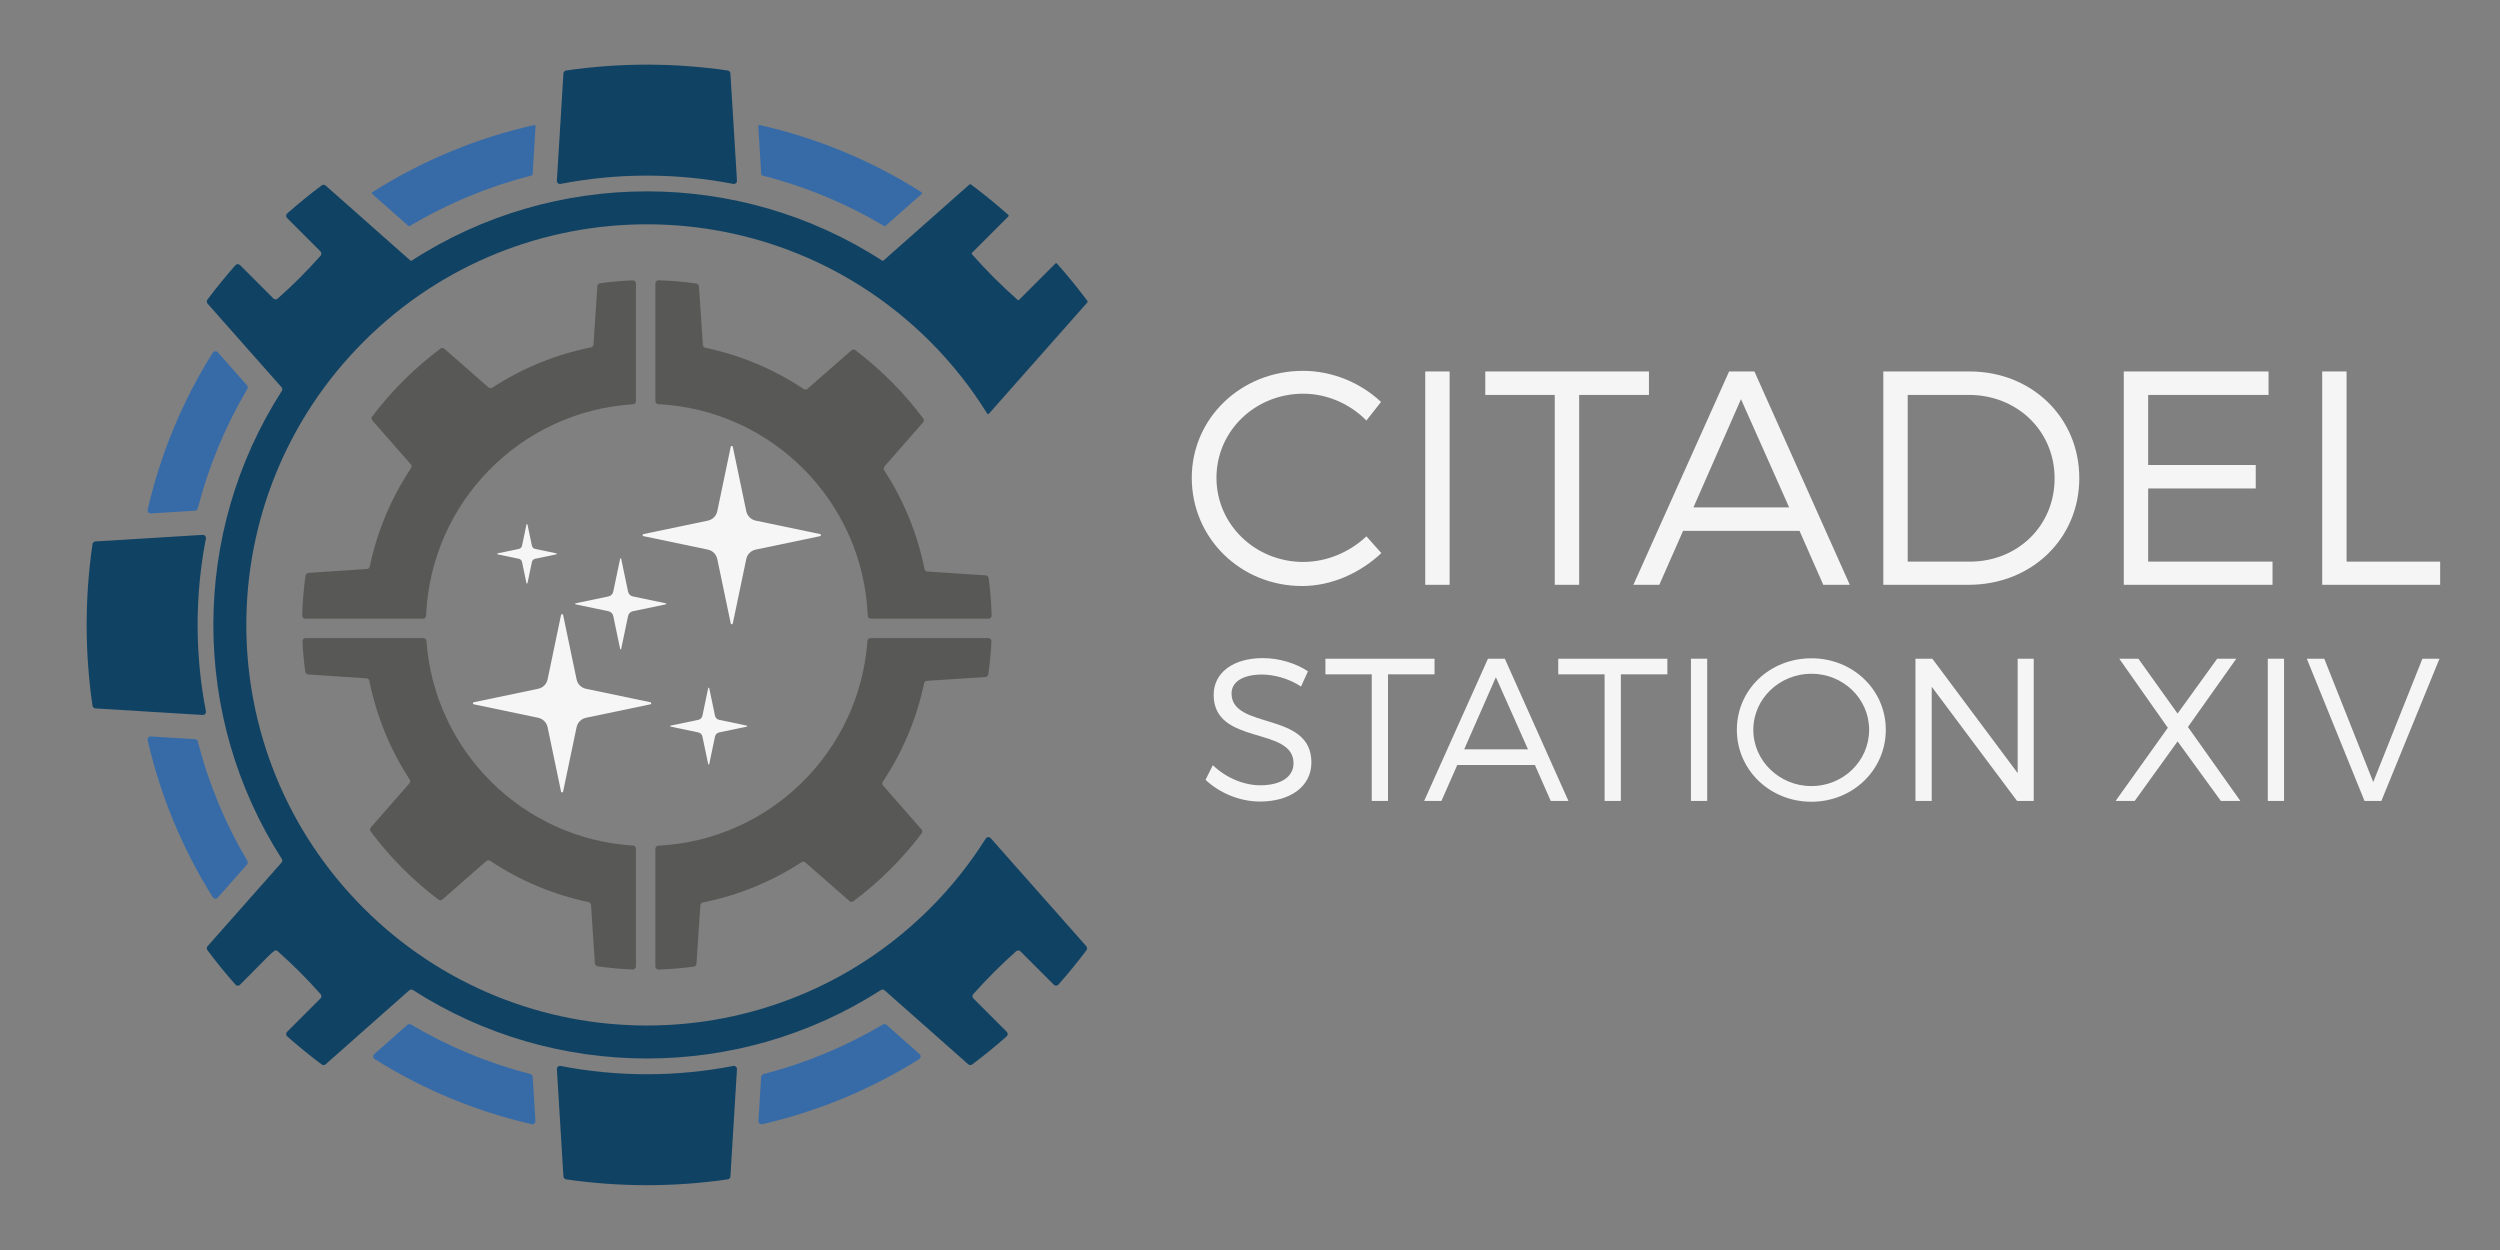 <?xml version="1.0" encoding="UTF-8" standalone="no"?>
<!-- Generator: Adobe Illustrator 24.3.0, SVG Export Plug-In . SVG Version: 6.00 Build 0) Modified manually by Zandario. Modifications for banner use by Bhijn. Font is Trueno, by KineticPlasma Fonts. -->

<svg
   aria-hidden="true"
   focusable="false"
   data-prefix="fas"
   data-icon="crow"
   class="svg-inline--fa fa-crow fa-w-20"
   role="img"
   viewBox="0 0 393.728 196.864"
   width="393.728"
   height="196.864"
   version="1.1"
   id="svg96"
   sodipodi:docname="logo.svg"
   inkscape:version="1.2.2 (732a01da63, 2022-12-09)"
   inkscape:export-filename="..\Git\Citadel-14\Resources\Textures\Logo\logo.png"
   inkscape:export-xdpi="77.699997"
   inkscape:export-ydpi="77.699997"
   xmlns:inkscape="http://www.inkscape.org/namespaces/inkscape"
   xmlns:sodipodi="http://sodipodi.sourceforge.net/DTD/sodipodi-0.dtd"
   xmlns="http://www.w3.org/2000/svg"
   xmlns:svg="http://www.w3.org/2000/svg">
  <rect x="0" y="0" width="393.728" height="196.864" fill="#808080" stroke="none"/>
  <defs
     id="defs100">
    <rect
       x="201.96"
       y="95.876"
       width="200.866"
       height="70.722"
       id="rect417" />
    <rect
       x="191.557"
       y="26.054"
       width="206.161"
       height="99.423"
       id="rect434" />
  </defs>
  <sodipodi:namedview
     id="namedview98"
     pagecolor="#505050"
     bordercolor="#eeeeee"
     borderopacity="1"
     inkscape:showpageshadow="0"
     inkscape:pageopacity="0"
     inkscape:pagecheckerboard="0"
     inkscape:deskcolor="#505050"
     showgrid="false"
     inkscape:zoom="2.5565104"
     inkscape:cx="187.1692"
     inkscape:cy="116.56514"
     inkscape:window-width="1920"
     inkscape:window-height="1057"
     inkscape:window-x="-8"
     inkscape:window-y="-8"
     inkscape:window-maximized="1"
     inkscape:current-layer="layer1" />
  <style
     type="text/css"
     id="style52">
	.st0{fill:#00132c;}
	.st1{fill:#376BA8;}
	.st2{fill:#104264;}
	.st3{fill:#585857;}
	.st4{fill:#F6F6F6;}
</style>
  <g
     id="g94">
    <g
       id="g92">
      <g
         id="g66">
        <path
           class="st1"
           d="m 31.15,116.777 c -0.054,-0.208 -0.235,-0.357 -0.449,-0.37 l -6.932,-0.424 c -0.156,-0.01 -0.307,0.055 -0.408,0.174 -0.101,0.119 -0.14,0.279 -0.105,0.431 1.984,8.627 5.399,16.987 10.25,24.709 0.083,0.132 0.223,0.217 0.379,0.23 0.155,0.013 0.308,-0.048 0.411,-0.165 l 4.599,-5.198 c 0.142,-0.161 0.165,-0.395 0.055,-0.58 -3.516,-5.946 -6.114,-12.281 -7.8,-18.806 z"
           id="path54" />
        <path
           class="st1"
           d="m 30.701,80.433 c 0.214,-0.013 0.395,-0.163 0.449,-0.37 1.686,-6.524 4.284,-12.86 7.8,-18.805 0.109,-0.185 0.087,-0.419 -0.055,-0.58 l -4.599,-5.198 c -0.103,-0.117 -0.256,-0.178 -0.411,-0.165 -0.155,0.013 -0.296,0.098 -0.379,0.23 -4.851,7.721 -8.265,16.081 -10.25,24.708 -0.035,0.152 0.004,0.312 0.105,0.431 0.101,0.119 0.252,0.184 0.408,0.174 z"
           id="path56" />
        <path
           class="st1"
           d="m 83.898,169.605 c -0.013,-0.214 -0.163,-0.395 -0.37,-0.449 -6.524,-1.686 -12.86,-4.284 -18.805,-7.8 -0.185,-0.109 -0.419,-0.087 -0.58,0.055 l -5.199,4.599 c -0.117,0.103 -0.178,0.256 -0.165,0.411 0.013,0.155 0.098,0.296 0.23,0.379 7.721,4.851 16.081,8.265 24.708,10.25 0.152,0.035 0.312,-0.004 0.431,-0.105 0.119,-0.101 0.184,-0.252 0.174,-0.408 z"
           id="path58" />
        <path
           class="st1"
           d="m 139.629,161.41 c -0.161,-0.142 -0.395,-0.165 -0.58,-0.055 -5.945,3.516 -12.281,6.114 -18.806,7.801 -0.208,0.054 -0.357,0.235 -0.37,0.449 l -0.424,6.932 c -0.01,0.156 0.055,0.307 0.174,0.408 0.119,0.101 0.279,0.14 0.431,0.105 8.627,-1.985 16.987,-5.399 24.709,-10.25 0.132,-0.083 0.217,-0.223 0.23,-0.379 0.013,-0.155 -0.049,-0.308 -0.165,-0.411 z"
           id="path60" />
        <path
           class="st1"
           d="m 119.888,27.475 c 0.004,0.072 0.055,0.133 0.124,0.15 6.681,1.704 13.168,4.362 19.243,7.982 0.062,0.037 0.141,0.03 0.194,-0.018 l 5.707,-5.049 c 0.039,-0.034 0.059,-0.085 0.055,-0.137 -0.004,-0.052 -0.032,-0.099 -0.076,-0.127 -7.953,-5.058 -16.593,-8.583 -25.511,-10.583 -0.051,-0.011 -0.104,0.002 -0.144,0.036 -0.04,0.034 -0.061,0.084 -0.058,0.136 z"
           id="path62" />
        <path
           class="st1"
           d="m 64.322,35.589 c 0.054,0.048 0.133,0.055 0.194,0.018 6.075,-3.62 12.561,-6.278 19.242,-7.982 0.07,-0.018 0.12,-0.079 0.124,-0.15 l 0.466,-7.61 c 0.003,-0.052 -0.018,-0.102 -0.058,-0.136 -0.04,-0.034 -0.093,-0.047 -0.144,-0.036 -8.918,2 -17.559,5.525 -25.511,10.583 -0.044,0.028 -0.072,0.075 -0.076,0.127 -0.004,0.052 0.016,0.103 0.055,0.137 z"
           id="path64" />
      </g>
      <g
         id="g74">
        <path
           class="st2"
           d="m 115.478,28.962 c 0.15,0.029 0.306,-0.013 0.421,-0.114 0.115,-0.101 0.177,-0.25 0.168,-0.402 l -1.033,-16.887 c -0.014,-0.234 -0.191,-0.426 -0.423,-0.459 -8.46,-1.223 -16.976,-1.225 -25.451,10e-7 -0.232,0.034 -0.409,0.225 -0.423,0.459 l -1.033,16.887 c -0.009,0.153 0.053,0.302 0.168,0.403 0.115,0.101 0.271,0.143 0.421,0.114 8.94,-1.74 18.233,-1.742 27.186,0 z"
           id="path68" />
        <path
           class="st2"
           d="m 101.885,169.183 c -4.649,0 -9.194,-0.449 -13.593,-1.305 -0.15,-0.029 -0.306,0.013 -0.421,0.114 -0.115,0.101 -0.177,0.25 -0.168,0.402 l 1.033,16.887 c 0.014,0.234 0.191,0.426 0.423,0.459 8.46,1.223 16.976,1.225 25.451,0 0.232,-0.034 0.409,-0.225 0.423,-0.459 l 1.033,-16.887 c 0.009,-0.153 -0.053,-0.302 -0.168,-0.403 -0.115,-0.101 -0.271,-0.143 -0.421,-0.114 -4.399,0.856 -8.944,1.305 -13.593,1.305 z"
           id="path70" />
        <path
           class="st2"
           d="m 31.122,98.42 c 0,-4.649 0.449,-9.194 1.305,-13.593 0.029,-0.15 -0.013,-0.306 -0.114,-0.421 -0.101,-0.115 -0.25,-0.177 -0.402,-0.168 l -16.887,1.033 c -0.234,0.014 -0.426,0.191 -0.459,0.423 -1.223,8.46 -1.225,16.976 0,25.451 0.034,0.232 0.225,0.409 0.459,0.423 l 16.887,1.033 c 0.153,0.009 0.302,-0.053 0.403,-0.168 0.101,-0.115 0.143,-0.271 0.114,-0.421 -0.856,-4.399 -1.305,-8.944 -1.305,-13.593 z"
           id="path72" />
      </g>
      <path
         class="st2"
         d="m 159.189,135.578 -3.157,-3.568 c -0.103,-0.117 -0.255,-0.178 -0.411,-0.165 -0.155,0.013 -0.296,0.098 -0.379,0.229 -2.453,3.888 -5.357,7.572 -8.744,10.959 -24.639,24.639 -64.587,24.639 -89.227,0 -24.639,-24.639 -24.639,-64.587 0,-89.227 24.639,-24.639 64.587,-24.639 89.227,0 3.495,3.495 6.476,7.306 8.977,11.331 0.028,0.044 0.075,0.073 0.127,0.078 0.052,0.004 0.103,-0.016 0.138,-0.055 L 171.26,47.618 c 0.052,-0.059 0.056,-0.145 0.009,-0.208 -1.502,-2.021 -3.111,-3.988 -4.807,-5.904 -0.03,-0.034 -0.073,-0.054 -0.119,-0.056 -0.046,-0.001 -0.09,0.016 -0.122,0.048 l -5.727,5.727 c -0.062,0.062 -0.161,0.065 -0.227,0.006 -1.26,-1.121 -2.503,-2.273 -3.711,-3.481 -1.208,-1.208 -2.36,-2.451 -3.481,-3.711 -0.058,-0.065 -0.056,-0.165 0.007,-0.227 l 5.727,-5.727 c 0.032,-0.032 0.05,-0.077 0.048,-0.122 -0.001,-0.046 -0.022,-0.089 -0.056,-0.119 -1.917,-1.696 -3.883,-3.305 -5.904,-4.807 -0.063,-0.047 -0.15,-0.043 -0.208,0.009 l -13.549,11.987 c -0.056,0.049 -0.137,0.055 -0.2,0.015 -22.479,-14.549 -51.626,-14.549 -74.106,0 -0.062,0.04 -0.144,0.034 -0.2,-0.015 L 51.284,29.224 C 51.108,29.068 50.848,29.057 50.66,29.198 c -1.853,1.387 -3.66,2.863 -5.425,4.414 -0.103,0.09 -0.164,0.219 -0.168,0.356 -0.004,0.137 0.048,0.27 0.144,0.366 l 5.259,5.259 c 0.186,0.186 0.194,0.484 0.019,0.68 -1.056,1.181 -2.14,2.345 -3.274,3.479 -1.134,1.134 -2.298,2.218 -3.479,3.273 -0.196,0.175 -0.494,0.167 -0.68,-0.019 L 37.799,41.746 c -0.097,-0.097 -0.229,-0.149 -0.366,-0.145 -0.137,0.004 -0.266,0.066 -0.356,0.168 -1.55,1.765 -3.027,3.571 -4.414,5.425 -0.141,0.188 -0.13,0.448 0.026,0.624 l 11.644,13.162 c 0.147,0.166 0.165,0.409 0.046,0.595 -14.369,22.381 -14.369,51.307 0,73.688 0.12,0.186 0.101,0.43 -0.046,0.595 l -11.644,13.162 c -0.155,0.176 -0.166,0.436 -0.026,0.624 1.478,1.976 2.943,3.751 4.414,5.425 0.09,0.103 0.219,0.164 0.356,0.168 0.137,0.004 0.27,-0.048 0.366,-0.144 5.431,-5.431 5.447,-5.718 5.939,-5.278 1.181,1.056 2.345,2.14 3.479,3.273 1.134,1.134 2.218,2.298 3.274,3.479 0.175,0.196 0.167,0.494 -0.019,0.68 l -5.259,5.259 c -0.097,0.097 -0.149,0.229 -0.145,0.366 0.004,0.137 0.066,0.266 0.168,0.356 1.765,1.55 3.572,3.027 5.425,4.414 0.188,0.141 0.448,0.13 0.624,-0.026 l 13.162,-11.644 c 0.166,-0.147 0.409,-0.165 0.595,-0.045 22.381,14.369 51.307,14.369 73.688,0 0.186,-0.12 0.43,-0.101 0.595,0.045 l 13.162,11.644 c 0.176,0.155 0.436,0.166 0.624,0.026 1.853,-1.387 3.66,-2.863 5.425,-4.414 0.103,-0.09 0.164,-0.219 0.168,-0.356 0.004,-0.137 -0.048,-0.27 -0.144,-0.366 l -5.259,-5.259 c -0.186,-0.186 -0.194,-0.484 -0.019,-0.68 1.056,-1.181 2.14,-2.345 3.274,-3.479 1.134,-1.134 2.298,-2.218 3.479,-3.273 0.196,-0.175 0.494,-0.167 0.68,0.019 l 5.259,5.259 c 0.097,0.097 0.229,0.149 0.366,0.145 0.137,-0.004 0.266,-0.066 0.356,-0.168 1.55,-1.765 3.027,-3.571 4.414,-5.425 0.141,-0.188 0.13,-0.448 -0.026,-0.624 z"
         id="path76" />
      <path
         class="st3"
         d="m 136.664,96.964 c 0.011,0.265 0.229,0.475 0.494,0.475 h 18.522 c 0.134,0 0.262,-0.054 0.355,-0.15 0.093,-0.096 0.144,-0.225 0.14,-0.359 -0.055,-1.99 -0.215,-3.954 -0.477,-5.886 -0.032,-0.233 -0.223,-0.411 -0.458,-0.427 l -9.191,-0.61 c -0.223,-0.015 -0.408,-0.177 -0.452,-0.397 -1.13,-5.637 -3.312,-10.89 -6.349,-15.541 -0.121,-0.186 -0.104,-0.43 0.042,-0.597 l 6.086,-6.951 c 0.154,-0.176 0.164,-0.435 0.023,-0.623 -3.033,-4.049 -6.576,-7.627 -10.678,-10.745 -0.187,-0.142 -0.449,-0.134 -0.625,0.021 l -6.918,6.057 c -0.168,0.147 -0.414,0.163 -0.6,0.039 -4.628,-3.082 -9.866,-5.319 -15.493,-6.499 -0.217,-0.046 -0.378,-0.23 -0.392,-0.451 L 110.082,45.112 c -0.015,-0.234 -0.192,-0.424 -0.424,-0.457 -1.947,-0.278 -3.928,-0.448 -5.935,-0.515 -0.134,-0.004 -0.264,0.046 -0.361,0.139 -0.096,0.093 -0.151,0.222 -0.151,0.356 v 18.526 c 0,0.264 0.206,0.481 0.47,0.494 17.912,0.911 32.242,15.353 32.982,33.309 z M 103.682,133.185 c -0.263,0.013 -0.47,0.231 -0.47,0.494 v 18.526 c 0,0.134 0.054,0.263 0.151,0.356 0.097,0.093 0.227,0.144 0.361,0.139 1.871,-0.064 3.719,-0.22 5.538,-0.467 0.233,-0.032 0.411,-0.223 0.427,-0.458 l 0.61,-9.191 c 0.015,-0.223 0.177,-0.408 0.397,-0.452 5.637,-1.13 10.89,-3.312 15.541,-6.349 0.186,-0.121 0.43,-0.104 0.597,0.042 l 6.952,6.086 c 0.176,0.154 0.435,0.164 0.623,0.023 3.971,-2.974 7.567,-6.498 10.745,-10.678 0.142,-0.187 0.134,-0.449 -0.021,-0.625 l -6.057,-6.918 c -0.147,-0.168 -0.163,-0.414 -0.039,-0.6 3.082,-4.628 5.319,-9.865 6.499,-15.493 0.045,-0.217 0.23,-0.378 0.451,-0.392 l 9.208,-0.611 c 0.233,-0.015 0.424,-0.192 0.457,-0.423 0.244,-1.704 0.41,-3.433 0.493,-5.184 0.006,-0.135 -0.043,-0.267 -0.136,-0.365 -0.093,-0.098 -0.223,-0.153 -0.358,-0.153 h -18.547 c -0.26,0 -0.475,0.2 -0.493,0.46 -1.254,17.456 -15.373,31.342 -32.927,32.235 z M 93.472,54.256 c -0.015,0.223 -0.177,0.408 -0.397,0.452 -5.637,1.13 -10.89,3.312 -15.541,6.349 -0.186,0.121 -0.43,0.104 -0.597,-0.042 L 69.986,54.929 c -0.176,-0.154 -0.435,-0.164 -0.623,-0.023 -3.963,2.969 -7.561,6.49 -10.745,10.678 -0.142,0.187 -0.134,0.449 0.021,0.625 l 6.057,6.918 c 0.147,0.168 0.163,0.414 0.039,0.6 -3.082,4.628 -5.319,9.866 -6.499,15.493 -0.046,0.217 -0.23,0.378 -0.451,0.392 l -9.208,0.611 c -0.234,0.015 -0.424,0.192 -0.457,0.424 -0.294,2.059 -0.468,4.156 -0.525,6.283 -0.004,0.134 0.047,0.263 0.14,0.359 0.093,0.096 0.221,0.15 0.355,0.15 h 18.522 c 0.266,0 0.483,-0.209 0.494,-0.475 0.734,-17.825 14.86,-32.193 32.588,-33.294 0.261,-0.016 0.464,-0.232 0.464,-0.494 V 44.647 c 0,-0.135 -0.055,-0.264 -0.152,-0.357 -0.097,-0.093 -0.229,-0.143 -0.363,-0.138 -1.734,0.073 -3.446,0.226 -5.135,0.456 -0.233,0.032 -0.411,0.223 -0.427,0.458 z M 67.163,100.95 c -0.019,-0.259 -0.234,-0.46 -0.493,-0.46 H 48.125 c -0.135,0 -0.265,0.056 -0.358,0.154 -0.093,0.098 -0.143,0.23 -0.136,0.365 0.078,1.615 0.228,3.211 0.442,4.787 0.032,0.233 0.223,0.411 0.458,0.427 l 9.191,0.61 c 0.223,0.015 0.408,0.177 0.452,0.397 1.13,5.637 3.312,10.89 6.349,15.541 0.121,0.186 0.104,0.43 -0.042,0.597 l -6.086,6.951 c -0.154,0.176 -0.164,0.435 -0.023,0.623 3.101,4.14 6.668,7.697 10.678,10.745 0.187,0.142 0.449,0.134 0.625,-0.021 l 6.918,-6.057 c 0.168,-0.147 0.414,-0.163 0.6,-0.039 4.628,3.082 9.865,5.319 15.493,6.499 0.217,0.045 0.378,0.23 0.392,0.451 l 0.611,9.207 c 0.015,0.233 0.192,0.424 0.423,0.457 1.817,0.26 3.663,0.428 5.532,0.503 0.135,0.005 0.266,-0.044 0.363,-0.138 0.097,-0.093 0.153,-0.222 0.153,-0.357 V 133.663 c 0,-0.262 -0.203,-0.477 -0.464,-0.494 -17.371,-1.078 -31.288,-14.894 -32.533,-32.22 z"
         id="path78" />
      <g
         id="g90">
        <path
           class="st4"
           d="m 88.361,96.847 c 0.016,-0.077 0.084,-0.132 0.162,-0.132 0.078,0 0.146,0.055 0.162,0.132 l 2.122,10.151 c 0.155,0.743 0.736,1.323 1.479,1.479 l 10.151,2.122 c 0.077,0.016 0.132,0.084 0.132,0.162 0,0.078 -0.055,0.146 -0.132,0.162 l -10.151,2.122 c -0.743,0.155 -1.324,0.736 -1.479,1.479 l -2.122,10.151 c -0.016,0.077 -0.084,0.132 -0.162,0.132 -0.078,0 -0.146,-0.055 -0.162,-0.132 l -2.122,-10.151 c -0.155,-0.743 -0.736,-1.323 -1.479,-1.479 L 74.61,110.922 c -0.077,-0.016 -0.132,-0.084 -0.132,-0.162 0,-0.078 0.055,-0.146 0.132,-0.162 l 10.151,-2.122 c 0.743,-0.155 1.323,-0.736 1.479,-1.479 z"
           id="path80" />
        <path
           class="st4"
           d="m 115.086,70.363 c 0.016,-0.077 0.084,-0.132 0.162,-0.132 0.078,0 0.146,0.055 0.162,0.132 l 2.122,10.151 c 0.155,0.743 0.736,1.323 1.479,1.479 l 10.151,2.122 c 0.077,0.016 0.132,0.084 0.132,0.162 0,0.078 -0.055,0.146 -0.132,0.162 l -10.151,2.122 c -0.743,0.155 -1.323,0.736 -1.479,1.479 l -2.122,10.151 c -0.016,0.077 -0.084,0.132 -0.162,0.132 -0.078,0 -0.146,-0.055 -0.162,-0.132 l -2.122,-10.151 c -0.155,-0.743 -0.736,-1.324 -1.479,-1.479 l -10.151,-2.122 c -0.077,-0.016 -0.132,-0.084 -0.132,-0.162 0,-0.078 0.055,-0.146 0.132,-0.162 l 10.151,-2.122 c 0.743,-0.155 1.324,-0.736 1.479,-1.479 z"
           id="path82" />
        <path
           class="st4"
           d="m 97.667,87.993 c 0.008,-0.038 0.042,-0.066 0.081,-0.066 0.039,0 0.073,0.027 0.081,0.066 l 1.084,5.185 c 0.079,0.379 0.375,0.675 0.754,0.754 l 5.185,1.084 c 0.038,0.008 0.066,0.042 0.066,0.081 0,0.039 -0.028,0.073 -0.066,0.081 l -5.185,1.084 c -0.379,0.079 -0.675,0.375 -0.754,0.754 l -1.084,5.185 c -0.008,0.038 -0.042,0.066 -0.081,0.066 -0.039,0 -0.073,-0.028 -0.081,-0.066 l -1.084,-5.185 c -0.079,-0.379 -0.375,-0.675 -0.754,-0.754 l -5.185,-1.084 c -0.038,-0.008 -0.066,-0.042 -0.066,-0.081 0,-0.039 0.027,-0.073 0.066,-0.081 l 5.185,-1.084 c 0.379,-0.079 0.675,-0.375 0.754,-0.754 z"
           id="path84" />
        <path
           class="st4"
           d="m 111.534,108.37 c 0.008,-0.038 0.042,-0.066 0.081,-0.066 0.039,0 0.073,0.028 0.081,0.066 l 0.91,4.355 c 0.067,0.322 0.319,0.574 0.642,0.642 l 4.355,0.91 c 0.038,0.008 0.066,0.042 0.066,0.081 0,0.039 -0.028,0.073 -0.066,0.081 l -4.355,0.91 c -0.322,0.067 -0.574,0.319 -0.642,0.642 l -0.91,4.355 c -0.008,0.038 -0.042,0.066 -0.081,0.066 -0.039,0 -0.073,-0.028 -0.081,-0.066 l -0.91,-4.355 c -0.067,-0.322 -0.319,-0.574 -0.642,-0.642 l -4.355,-0.91 c -0.038,-0.008 -0.066,-0.042 -0.066,-0.081 0,-0.039 0.028,-0.073 0.066,-0.081 l 4.355,-0.91 c 0.322,-0.067 0.574,-0.319 0.642,-0.642 z"
           id="path86" />
        <path
           class="st4"
           d="m 82.912,82.614 c 0.008,-0.038 0.042,-0.066 0.081,-0.066 0.039,0 0.073,0.027 0.081,0.066 l 0.696,3.332 c 0.053,0.253 0.251,0.451 0.503,0.503 l 3.332,0.696 c 0.038,0.008 0.066,0.042 0.066,0.081 0,0.039 -0.027,0.073 -0.066,0.081 l -3.332,0.696 c -0.253,0.053 -0.451,0.251 -0.503,0.503 l -0.696,3.332 c -0.008,0.038 -0.042,0.066 -0.081,0.066 -0.039,0 -0.073,-0.027 -0.081,-0.066 l -0.696,-3.332 c -0.053,-0.253 -0.251,-0.451 -0.503,-0.503 l -3.332,-0.696 c -0.038,-0.008 -0.066,-0.042 -0.066,-0.081 0,-0.039 0.027,-0.073 0.066,-0.081 l 3.332,-0.696 c 0.253,-0.053 0.451,-0.251 0.503,-0.503 z"
           id="path88" />
      </g>
    </g>
  </g>
  <g
     inkscape:groupmode="layer"
     id="layer1"
     inkscape:label="TextHeader">
    <g
       aria-label="CITADEL"
       transform="translate(-5.783,7.656)"
       id="text432"
       style="font-size:64px;white-space:pre;shape-inside:url(#rect434);display:inline;fill:#f5f5f5">
      <path
         d="m 193.477,67.596 c 0,9.504 7.68,17.04 17.376,17.04 4.656,0 9.168,-2.064 12.48,-5.184 l -2.352,-2.64 c -2.64,2.496 -6.24,4.032 -9.936,4.032 -7.584,0 -13.68,-5.904 -13.68,-13.248 0,-7.392 6.096,-13.248 13.68,-13.248 3.696,0 7.344,1.584 9.936,4.224 l 2.304,-2.928 c -3.216,-3.024 -7.68,-4.896 -12.288,-4.896 -9.744,0 -17.52,7.44 -17.52,16.848 z"
         style="font-weight:300;font-size:48px;font-family:Trueno;-inkscape-font-specification:'Trueno Light'"
         id="path1804" />
      <path
         d="m 230.245,84.444 h 3.84 v -33.6 h -3.84 z"
         style="font-weight:300;font-size:48px;font-family:Trueno;-inkscape-font-specification:'Trueno Light'"
         id="path1806" />
      <path
         d="m 239.701,54.54 h 10.944 v 29.904 h 3.84 v -29.904 h 10.992 v -3.696 h -25.776 z"
         style="font-weight:300;font-size:48px;font-family:Trueno;-inkscape-font-specification:'Trueno Light'"
         id="path1808" />
      <path
         d="m 263.029,84.444 h 4.08 l 3.744,-8.496 h 18.336 l 3.744,8.496 h 4.176 l -15.024,-33.6 h -3.984 z m 9.456,-12.192 7.488,-17.04 7.584,17.04 z"
         style="font-weight:300;font-size:48px;font-family:Trueno;-inkscape-font-specification:'Trueno Light'"
         id="path1810" />
      <path
         d="m 302.389,84.444 h 13.44 c 9.888,0 17.424,-7.248 17.424,-16.8 0,-9.552 -7.488,-16.8 -17.28,-16.8 h -13.584 z m 3.84,-3.648 v -26.256 h 9.648 c 7.536,0 13.488,5.616 13.488,13.152 0,7.488 -5.856,13.104 -13.344,13.104 z"
         style="font-weight:300;font-size:48px;font-family:Trueno;-inkscape-font-specification:'Trueno Light'"
         id="path1812" />
      <path
         d="m 340.261,84.444 h 23.424 v -3.648 h -19.584 v -11.52 h 16.944 v -3.696 h -16.944 v -11.04 h 18.96 v -3.696 h -22.8 z"
         style="font-weight:300;font-size:48px;font-family:Trueno;-inkscape-font-specification:'Trueno Light'"
         id="path1814" />
      <path
         d="m 371.509,84.444 h 18.576 v -3.648 h -14.736 v -29.952 h -3.84 z"
         style="font-weight:300;font-size:48px;font-family:Trueno;-inkscape-font-specification:'Trueno Light'"
         id="path1816" />
    </g>
  </g>
  <g
     inkscape:groupmode="layer"
     id="layer2"
     inkscape:label="TextSub">
    <g
       aria-label="STATION XIV"
       transform="translate(-13.124,-13.853)"
       id="text415"
       style="font-weight:300;font-size:48px;font-family:Trueno;-inkscape-font-specification:'Trueno Light';white-space:pre;shape-inside:url(#rect417);display:inline;fill:#f5f5f5">
      <path
         d="m 202.985,136.665 c 2.112,2.016 5.312,3.424 8.576,3.424 4.8,0 8.096,-2.4 8.096,-6.144 0.032,-8.128 -12.576,-5.12 -12.576,-10.88 0,-1.888 1.888,-2.976 4.768,-2.976 1.792,0 4.16,0.544 6.176,1.888 l 1.088,-2.4 c -1.856,-1.248 -4.512,-2.08 -7.104,-2.08 -4.64,0 -7.744,2.272 -7.744,5.792 0,8.032 12.608,4.896 12.576,10.784 0,2.144 -2.016,3.456 -5.248,3.456 -2.528,0 -5.376,-1.152 -7.456,-3.168 z"
         style="font-size:32px"
         id="path1783" />
      <path
         d="m 221.865,120.057 h 7.296 v 19.936 h 2.56 v -19.936 h 7.328 v -2.464 h -17.184 z"
         style="font-size:32px"
         id="path1785" />
      <path
         d="m 237.417,139.993 h 2.72 l 2.496,-5.664 h 12.224 l 2.496,5.664 h 2.784 l -10.016,-22.4 h -2.656 z m 6.304,-8.128 4.992,-11.36 5.056,11.36 z"
         style="font-size:32px"
         id="path1787" />
      <path
         d="m 258.537,120.057 h 7.296 v 19.936 h 2.56 v -19.936 h 7.328 v -2.464 h -17.184 z"
         style="font-size:32px"
         id="path1789" />
      <path
         d="m 279.433,139.993 h 2.56 v -22.4 h -2.56 z"
         style="font-size:32px"
         id="path1791" />
      <path
         d="m 286.665,128.793 c 0,6.304 5.184,11.328 11.744,11.328 6.528,0 11.712,-5.024 11.712,-11.328 0,-6.304 -5.184,-11.264 -11.712,-11.264 -6.56,0 -11.744,4.928 -11.744,11.264 z m 2.592,0 c 0,-4.928 4.16,-8.832 9.152,-8.832 4.992,0 9.088,3.904 9.088,8.832 0,4.928 -4.096,8.864 -9.088,8.864 -4.992,0 -9.152,-3.936 -9.152,-8.864 z"
         style="font-size:32px"
         id="path1793" />
      <path
         d="m 314.793,139.993 h 2.56 v -17.984 l 13.44,17.984 h 2.624 v -22.4 h -2.528 v 18.016 l -13.44,-18.016 h -2.656 z"
         style="font-size:32px"
         id="path1795" />
      <path
         d="m 346.313,139.993 h 3.008 l 6.752,-9.376 6.816,9.376 h 3.072 l -8.256,-11.648 7.616,-10.752 h -3.008 l -6.24,8.64 -6.176,-8.64 h -3.008 l 7.648,10.88 z"
         style="font-size:32px"
         id="path1797" />
      <path
         d="m 370.281,139.993 h 2.56 v -22.4 h -2.56 z"
         style="font-size:32px"
         id="path1799" />
      <path
         d="m 376.425,117.593 9.088,22.4 h 2.656 l 9.152,-22.4 h -2.688 l -7.744,19.424 -7.712,-19.424 z"
         style="font-size:32px"
         id="path1801" />
    </g>
  </g>
</svg>
